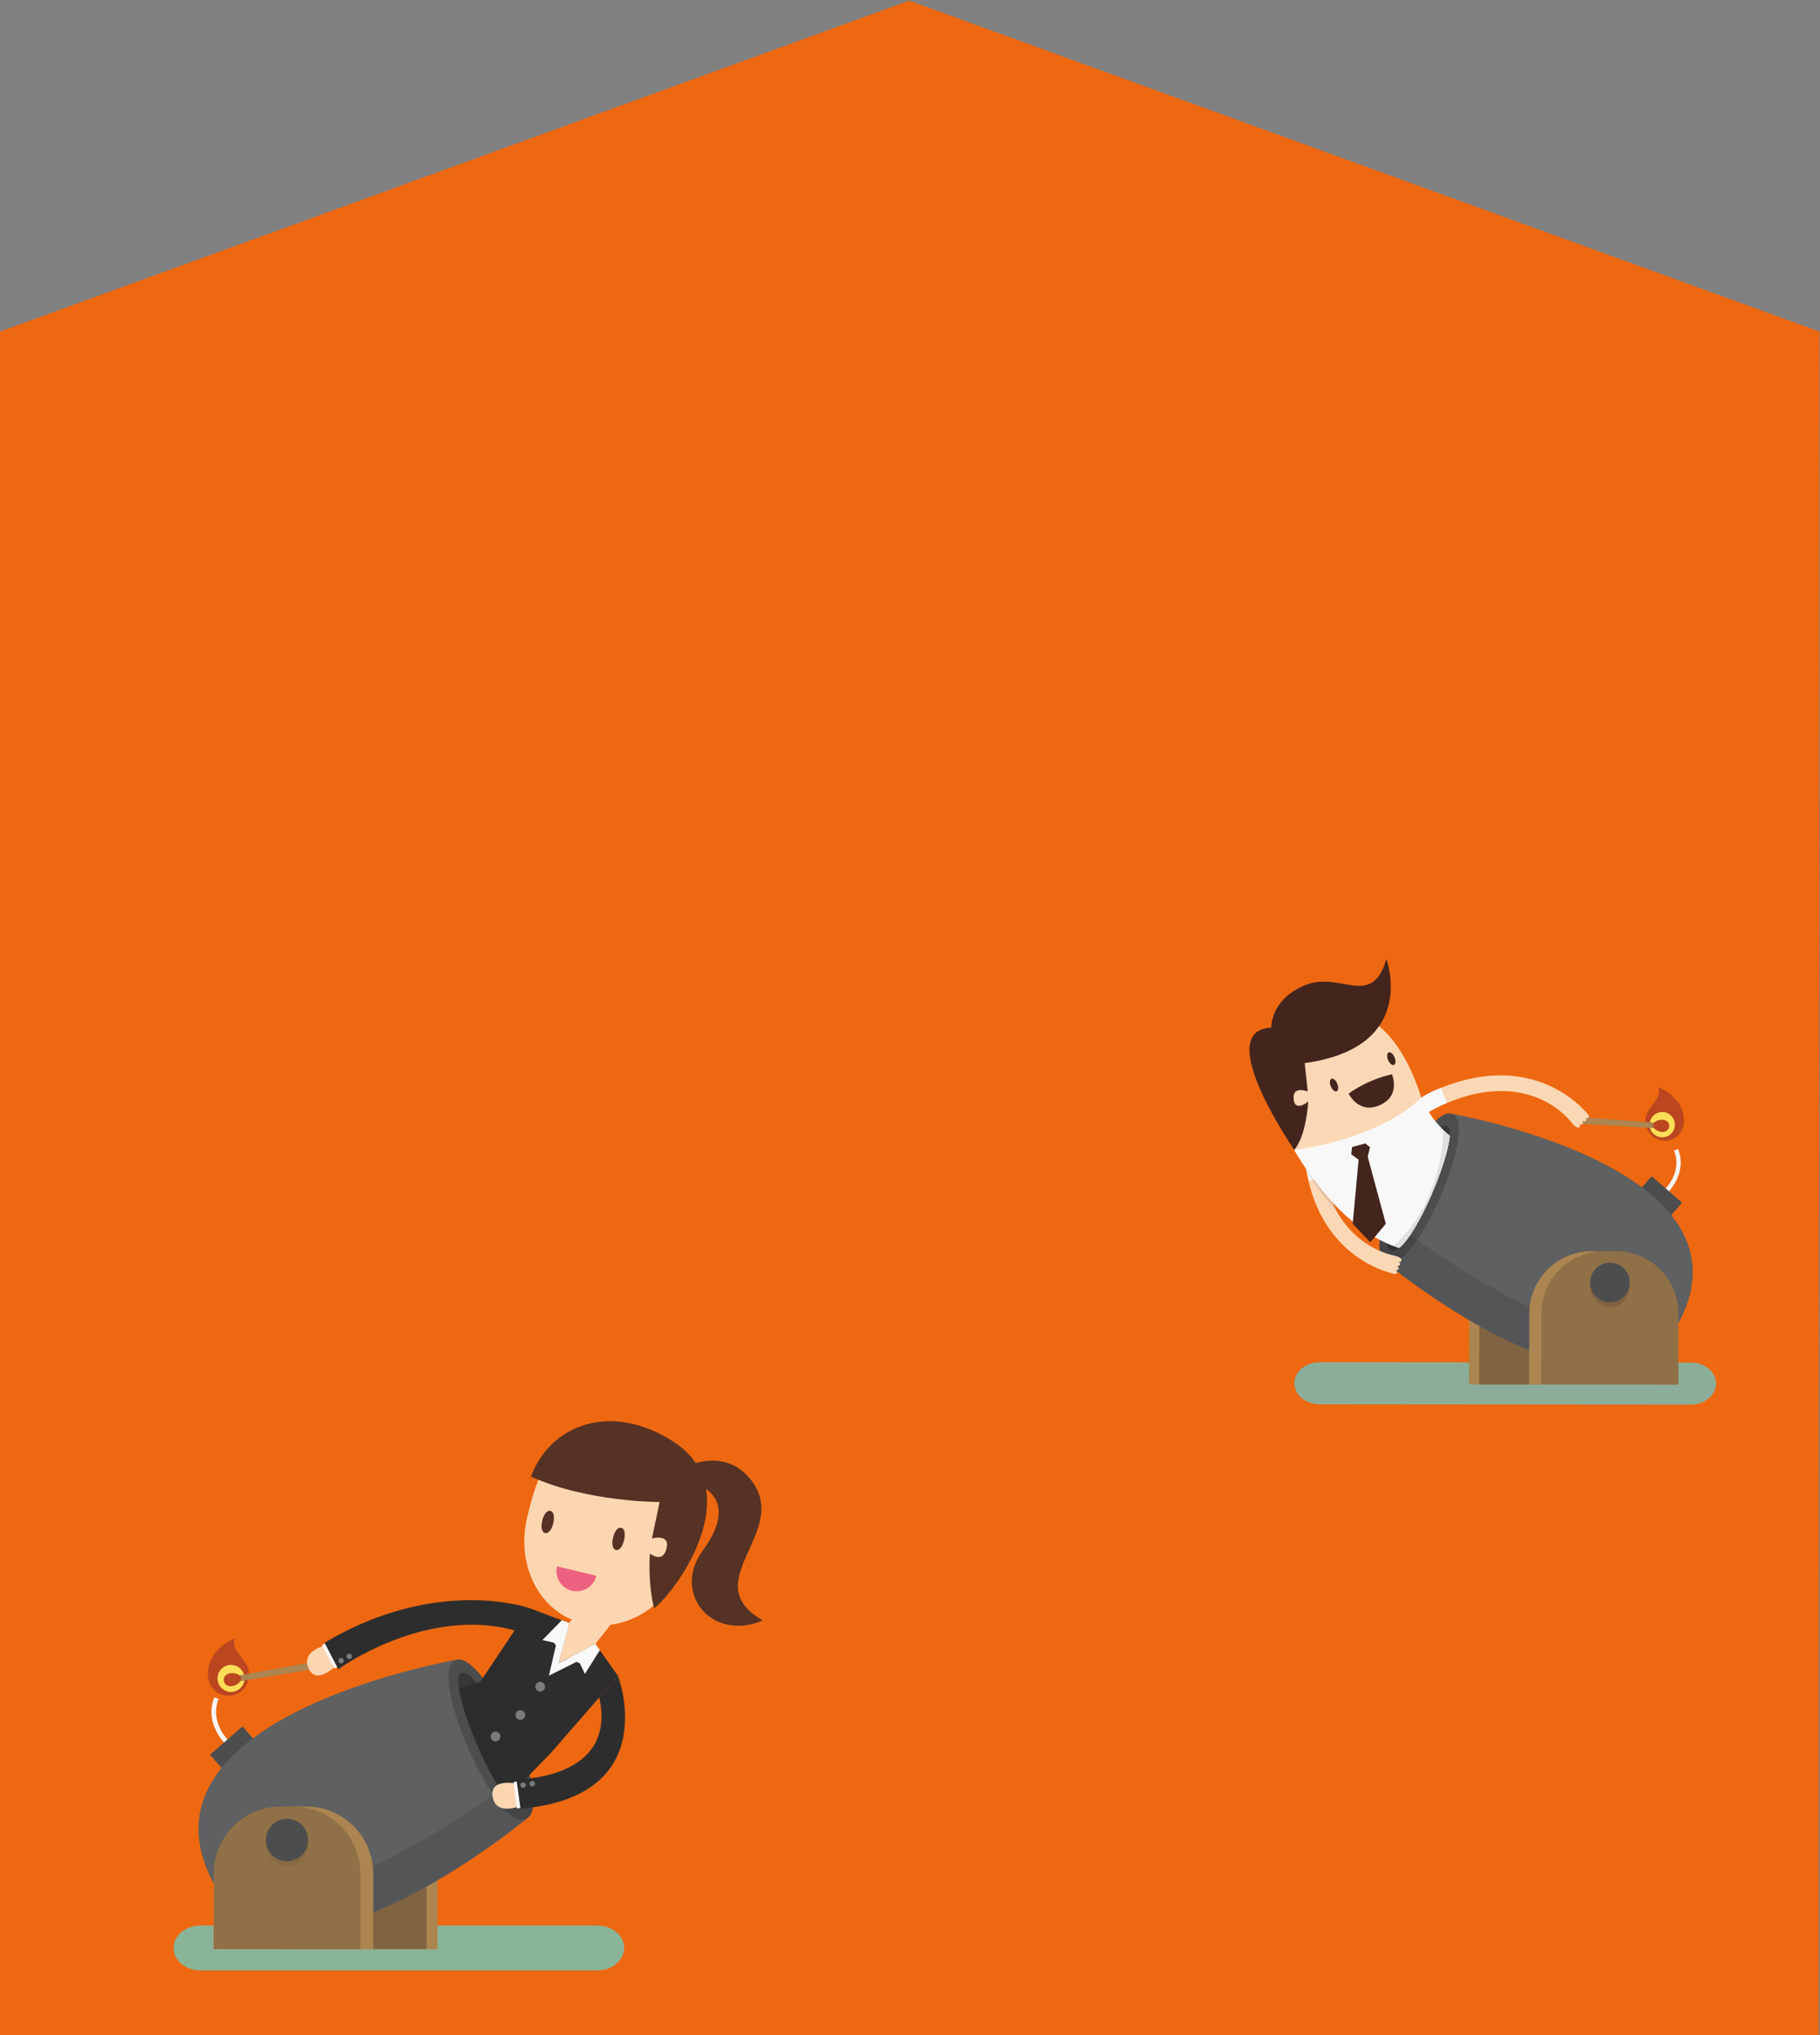 <?xml version="1.0" encoding="utf-8"?>
<!-- Generator: Adobe Illustrator 21.0.2, SVG Export Plug-In . SVG Version: 6.00 Build 0)  -->
<svg version="1.1"
	 id="svg2" inkscape:export-filename="C:\Users\sscerbatiuc\Desktop\Career levels-2\Final\CLevels.png" inkscape:export-xdpi="57.820419" inkscape:export-ydpi="57.820419" inkscape:version="0.91 r13725" sodipodi:docname="CLevels.svg" xmlns:cc="http://creativecommons.org/ns#" xmlns:dc="http://purl.org/dc/elements/1.1/" xmlns:inkscape="http://www.inkscape.org/namespaces/inkscape" xmlns:osb="http://www.openswatchbook.org/uri/2009/osb" xmlns:rdf="http://www.w3.org/1999/02/22-rdf-syntax-ns#" xmlns:sodipodi="http://sodipodi.sourceforge.net/DTD/sodipodi-0.dtd" xmlns:svg="http://www.w3.org/2000/svg"
	 xmlns="http://www.w3.org/2000/svg" xmlns:xlink="http://www.w3.org/1999/xlink" x="0px" y="0px" viewBox="0 0 462 516.4"
	 style="enable-background:new 0 0 462 516.4;" xml:space="preserve">
<rect x="0" y="0" width="462" height="516.4" fill="#808080" stroke="none"/>
<style type="text/css">
	.st0{opacity:0.867;fill:#FF6500;enable-background:new    ;}
	.st1{fill:#8BAE9A;}
	.st2{fill:#BB4620;}
	.st3{fill:#FBDE58;}
	.st4{fill:#AC8551;}
	.st5{fill:#F5F5F5;}
	.st6{fill:#4C4D4E;}
	.st7{fill:#806341;}
	.st8{fill:#5E6061;}
	.st9{fill:#373737;}
	.st10{fill:#545557;}
	.st11{fill:#454547;}
	.st12{fill:#323131;}
	.st13{fill:#907046;}
	.st14{fill:#F8F8F8;}
	.st15{fill:#FBD8B5;}
	.st16{fill:#8BAD9A;}
	.st17{fill:#DFDFDD;}
	.st18{fill:#E3C1A0;}
	.st19{fill:#43251E;}
	.st20{fill:#89B498;}
	.st21{fill:#81A991;}
	.st22{fill:#876943;}
	.st23{fill:#553224;}
	.st24{fill:#FBD6B1;}
	.st25{fill:#EC6180;}
	.st26{fill:#2E2D2D;}
	.st27{fill:#7A7B7C;}
</style>
<sodipodi:namedview  bordercolor="#666666" borderopacity="1" gridtolerance="10" guidetolerance="10" id="namedview4" inkscape:current-layer="g10" inkscape:cx="1367.7272" inkscape:cy="1109.7718" inkscape:guide-bbox="true" inkscape:pageopacity="1" inkscape:pageshadow="2" inkscape:window-height="1017" inkscape:window-maximized="1" inkscape:window-width="1920" inkscape:window-x="-8" inkscape:window-y="-8" inkscape:zoom="0.35355339" objecttolerance="10" pagecolor="#ffffff" showgrid="true" showguides="true" units="mm">
	<inkscape:grid  enabled="true" id="grid5839" spacingx="19.5" spacingy="19.6" type="xygrid" visible="false"></inkscape:grid>
	<sodipodi:guide  id="guide6375" orientation="0,2979.921" position="0,1300.791"></sodipodi:guide>
	<sodipodi:guide  id="guide6377" orientation="0,2979.921" position="0,803.933"></sodipodi:guide>
	<sodipodi:guide  id="guide6379" orientation="2104.724,0" position="1841.693,0"></sodipodi:guide>
	<sodipodi:guide  id="guide6381" orientation="2104.724,0" position="1138.229,0"></sodipodi:guide>
	<sodipodi:guide  id="guide8954" orientation="0,1" position="868.857,1079.045"></sodipodi:guide>
	<sodipodi:guide  id="guide8956" orientation="0,1" position="2086.5,1807.453"></sodipodi:guide>
	<sodipodi:guide  id="guide8958" orientation="0,1" position="2275.823,1803.2"></sodipodi:guide>
	<sodipodi:guide  id="guide8960" orientation="0,1" position="2345.5,1776.5"></sodipodi:guide>
	<sodipodi:guide  id="guide8962" orientation="0,1" position="1493.75,1749.25"></sodipodi:guide>
	<sodipodi:guide  id="guide8964" orientation="0,1" position="916.5,1724.8"></sodipodi:guide>
</sodipodi:namedview>
<defs>
	
	
		<inkscape:perspective  id="perspective4983" inkscape:persp3d-origin="1489.9606 : 701.5748 : 1" inkscape:vp_x="0 : 1052.3622 : 1" inkscape:vp_y="0 : 1000 : 0" inkscape:vp_z="2979.9212 : 1052.3622 : 1" sodipodi:type="inkscape:persp3d">
		</inkscape:perspective>
</defs>
<g id="g10" transform="matrix(1.25,0,0,-1.25,0,2104.724)" inkscape:groupmode="layer" inkscape:label="10520-NMWDEW">
	<g id="g46" transform="matrix(-2.311,7.6329835e-4,-8.1560719e-4,-2.215,964.299,862.957)">
		<g id="path48_1_" inkscape:connector-curvature="0" sodipodi:nodetypes="cccccc">
			<polygon class="st0" points="257.5,-183.6 257.5,-340.1 337.5,-370.4 417.5,-340 417.5,-183.6 			"/>
		</g>
	</g>
	<g id="g4882" transform="matrix(-0.57,4.7356195e-4,4.7356195e-4,0.57,1165.502,197.506)">
		<g id="g4253" transform="matrix(0.197,0,0,-0.197,372.698,1706.611)">
			<path id="path16-9" inkscape:connector-curvature="0" class="st1" d="M6155.6-2065.9c0,21-20.4,38-45.5,38l-671.6,0
				c-25.1,0-45.5-17-45.5-38s20.3-38,45.5-38l671.6,0C6135.2-2104,6155.6-2086.9,6155.6-2065.9"/>
			<path id="path18-12" inkscape:connector-curvature="0" class="st2" d="M5451.3-2541.4c0,20.2,14.6,36.6,34.8,36.6
				c20.2,0,34.8-16.4,34.9-36.6c0-25.4-30.6-36.2-23.4-60.3C5472.6-2590.9,5451.3-2569.8,5451.3-2541.4"/>
			<path id="path20-3" inkscape:connector-curvature="0" class="st3" d="M5467.8-2533.9c0,12.6,10.2,22.9,22.8,22.9
				c12.6,0,22.9-10.2,22.9-22.8s-10.2-22.9-22.8-22.9C5478-2556.8,5467.8-2546.5,5467.8-2533.9"/>
			<path id="path22-9" inkscape:connector-curvature="0" class="st4" d="M5646.6-2548.1l-156.7,11.7l0.7,9.7l156.4-9.1
				L5646.6-2548.1"/>
			<path id="path24-7" inkscape:connector-curvature="0" class="st2" d="M5491.4-2520.8c7.3-0.5,16.4-5.7,15.9-12.2
				s-10.3-10.3-17.6-9.7c-7.3,0.5-12.3,5.4-11.8,11.9C5478.5-2524.3,5484.1-2520.3,5491.4-2520.8"/>
			<path id="path26-00" inkscape:connector-curvature="0" class="st4" d="M5839.6-2192.2c0-62.4-50.6-112.9-112.9-112.9h-22.1
				c-62.4,0-112.9,50.6-112.9,112.9l0,128.2h248v-128.2"/>
			<path id="path28-3" inkscape:connector-curvature="0" class="st5" d="M5481.7-2410c-0.4-0.3-37.7-35.5-19.6-80l7.2,2.9
				c-16.1,39.6,17.4,71,17.7,71.4L5481.7-2410"/>
			<path id="path30-54" inkscape:connector-curvature="0" class="st6" d="M5533.1-2413.8l-55,47.8l-23.4-26.9l55-47.8L5533.1-2413.8
				"/>
			<path id="path32-0" inkscape:connector-curvature="0" class="st7" d="M5821-2192.2c0-62.4-50.6-112.9-112.9-112.9H5686
				c-62.4,0-112.9,50.6-112.9,112.9l0,128.2h248v-128.2"/>
			<path id="path34-6" inkscape:connector-curvature="0" class="st8" d="M5990.9-2285.1c0,0-426.3,355.6-539.8,89.7
				c-113.5-265.9,419.9-357.8,419.9-357.8L5990.9-2285.1"/>
			<path id="path36-68" inkscape:connector-curvature="0" class="st6" d="M5990.9-2285.1c47.5-29.7-71.6-284.6-119.9-268.1
				C5819.2-2535.4,5941.2-2254,5990.9-2285.1"/>
			<path id="path38-21" inkscape:connector-curvature="0" class="st9" d="M5981.2-2306c36.7-13.1-66-233.2-100.8-225.3
				C5851.1-2524.6,5944.5-2292.8,5981.2-2306"/>
			<path id="path40-14" inkscape:connector-curvature="0" class="st10" d="M5598.4-2096.7c-43.8,0-83.6-13-114.1-46
				c4.1,0.2,8.2,0.2,12.4,0.2c118,0,271.5-64.9,437.2-182.7c9.9,14.5,19.9,26.3,29.1,33.7c-1,1-1.4,2.2-0.9,3.5
				c0.7,1.9,2,2.7,4.1,2.7c0.5,0,1.1-0.1,1.8-0.2c-2,1-4,2.2-3.7,4.5c0.3,1.8,3.4,3.1,5.7,3.1c0.2,0,0.5,0,0.7,0
				c0.2-0.1,0.4-0.1,0.6-0.1c-0.2,0.1-0.4,0.1-0.6,0.1c-1.9,0.5-4,2.9-3.7,4.7c0.3,1.9,2.4,2.6,4.5,2.6c0.4,0,0.9,0,1.3-0.1
				c-0.2,0.1-0.4,0.3-0.6,0.5c-0.4,0.2-0.7,0.5-1,0.8C5912.4-2224,5735.4-2096.7,5598.4-2096.7"/>
			<path id="path42-66" inkscape:connector-curvature="0" class="st11" d="M5963-2291.4c-9.3-7.4-19.2-19.2-29.1-33.7
				c4.1-2.9,8.3-5.9,12.4-8.9c11.8,17.4,23,28.6,31.7,28.6c1.1,0,2.1-0.2,3.2-0.5c4.5-1.6,6.9-6.3,7.6-13.3
				c3.9-1.8,8.1-3.8,12.6-6.2c0.7,7.5,0.7,14.3,0,20.1c-14.3,6.2-24.5,8.1-25.9,8.4C5971.7-2296,5965.5-2294.1,5963-2291.4"/>
			<path id="path44-86" inkscape:connector-curvature="0" class="st12" d="M5978-2305.4c-8.7,0-19.9-11.2-31.7-28.6l0,0
				c6.9,10.2,13.7,18.3,19.8,23.2l0,0c5.8-1.7,13.5-4.4,22.7-8.5c-0.7,7-3.1,11.7-7.6,13.3C5980.2-2305.6,5979.1-2305.4,5978-2305.4
				"/>
			<path id="path46-64" inkscape:connector-curvature="0" class="st4" d="M5730.8-2192.2c0-62.4-50.6-112.9-112.9-112.9h-22.1
				c-62.4,0-112.9,50.6-112.9,112.9v128.2l248,0v-128.2"/>
			<path id="path48-55" inkscape:connector-curvature="0" class="st13" d="M5709-2192.2c0-62.4-50.6-112.9-112.9-112.9H5574
				c-62.4,0-112.9,50.6-112.9,112.9v128.2l248,0v-128.2"/>
			<path id="path50-0" inkscape:connector-curvature="0" class="st14" d="M6137.7-2479.4l-29.3-2.9c-1.3,17.5-3.7,33.3-7.1,47.6
				l29,2.7C6133.8-2446.4,6136.3-2462.2,6137.7-2479.4"/>
			<path id="path52-91" inkscape:connector-curvature="0" class="st15" d="M5970.7-2277.8c0.2,0,0.4-0.1,0.6-0.1
				C5971.1-2277.9,5970.9-2277.9,5970.7-2277.8"/>
			<path id="path54-9" inkscape:connector-curvature="0" class="st15" d="M6101.4-2434.6c-28.2,120-121.5,136.7-126,137.7
				c-5,1.2-15,4.4-13.3,9c0.9,2.3,2.7,3,5.9,2.5c-2,1-4,2.2-3.7,4.5c0.3,2,4.1,3.3,6.4,3c0.2-0.1,0.4-0.1,0.6-0.1
				c-0.2,0.1-0.4,0.1-0.6,0.1c-1.9,0.5-4,2.9-3.7,4.7c0.3,2.4,3.7,2.9,6.1,2.5c-2,1-3.4,2.3-3,4.5c0.7,4.7,9.6,1.7,14.8-0.2
				c4.8-1.7,113.7-28.2,145.5-165.6L6101.4-2434.6"/>
			<path id="path56-62" inkscape:connector-curvature="0" class="st14" d="M6156.2-2487.7l-229.5-94.9c-14.8,36.4-40,59.7-51.7,69.1
				c3.4,47.6,56.6,175,91.2,202.7C5996.2-2319.6,6077.6-2354.6,6156.2-2487.7"/>
			<path id="path58-36" inkscape:connector-curvature="0" class="st14" d="M6156.2-2487.7l-229.5-94.9c-14.8,36.4-40,59.7-51.7,69.1
				c3.4,47.6,56.6,175,91.2,202.7C5996.2-2319.6,6077.6-2354.6,6156.2-2487.7"/>
			<path id="path60-9" inkscape:connector-curvature="0" class="st16" d="M6078.6-2375.7c3.4-5.9,6.6-12.2,9.5-18.9l0,0
				C6085.2-2387.9,6082-2381.6,6078.6-2375.7C6078.7-2375.7,6078.7-2375.7,6078.6-2375.7"/>
			<path id="path62-8" inkscape:connector-curvature="0" class="st17" d="M6123-2432.6l-3.2-0.3c4.9-6.5,9.8-13.4,14.7-20.7
				c-0.2,1.3-0.4,2.5-0.6,3.8C6130.3-2443.8,6126.7-2438.1,6123-2432.6"/>
			<path id="path64-2" inkscape:connector-curvature="0" class="st18" d="M6078.7-2375.8c3.4-5.9,6.5-12.2,9.5-18.9
				c10.4-11.2,20.9-23.9,31.6-38.2l3.2,0.3C6108-2410,6093-2391.2,6078.7-2375.8"/>
			<path id="path66-0" inkscape:connector-curvature="0" class="st17" d="M6088.2-2394.6L6088.2-2394.6
				c15.1-16.4,30.7-35.9,46.4-58.9l0,0c-4.9,7.2-9.8,14.1-14.7,20.7l0,0C6109.1-2418.6,6098.5-2405.9,6088.2-2394.6
				C6088.2-2394.7,6088.2-2394.6,6088.2-2394.6"/>
			<path id="path68-8" inkscape:connector-curvature="0" class="st19" d="M6051.6-2492.9l1.4,13.2l-13.3,9.5l10.6,115.9l-31.8,33.6
				l-28.1-33.6l32.8-121.1l-4.1-17.3l8.6-6.9L6051.6-2492.9"/>
			<path id="path70-4" inkscape:connector-curvature="0" class="st15" d="M5631.3-2559.3c-4,3.9-10.8,10.4-6.8,13.2
				c1.9,1.3,3.7,0.7,5.4-0.7c-1.5,2-2.5,5.1-0.5,6.5c1.7,1.2,5.2,0.2,6.2-1.6c-1.6,1.7-2.4,6.3-0.5,7.5c1.9,1.3,3.9,0.1,5.7-1.3
				c-1.9,2.7-2.1,4.6-0.4,6.4c3.4,3.6,10.7-3.9,14-7.9s74-98.6,225.3-35.8l10.6-27.4C5723.7-2667.3,5635.4-2563.2,5631.3-2559.3"/>
			<path id="path72-9" inkscape:connector-curvature="0" class="st14" d="M5926.6-2582.5c-12.7-8-24.8-13.8-36.3-17.8l-10.6,27.4
				c18.3,7.7,23.4,11.2,35.9,18L5926.6-2582.5"/>
			<path id="path74-7" inkscape:connector-curvature="0" class="st15" d="M5926.6-2582.5c0,0,70.8-256.6,233.4-100
				c0,0,43.9,68.5-3.8,194.9C5990.5-2511,5926.6-2582.5,5926.6-2582.5"/>
			<path id="path76-6" inkscape:connector-curvature="0" class="st19" d="M5989.8-2832.8c0,0-59.9,159.4,147.6,188.2l-5.6,51.2
				c0,0,28-11.1,25.6,13.7c-2.4,24.8-26.5,4.5-26.5,4.5s3.1,61.8,25.3,87.5c-1.7,1.5,150.9-216.4,41.6-221c0,0,2.4-50-59.9-76.4
				C6073.3-2812.6,6016.3-2741.8,5989.8-2832.8"/>
			<path id="path78-5" inkscape:connector-curvature="0" class="st19" d="M6078.4-2607.5c2.6-6.2,7.4-10.1,10.6-8.8
				c3.2,1.4,3.7,7.6,1.1,13.8s-7.4,10.1-10.6,8.8C6076.3-2595.2,6075.8-2601.3,6078.4-2607.5"/>
			<path id="path80-60" inkscape:connector-curvature="0" class="st19" d="M5974.9-2655.3c2.6-6.2,7.4-10.1,10.6-8.8
				c3.2,1.4,3.7,7.6,1.1,13.8s-7.4,10.1-10.6,8.8C5972.7-2642.9,5972.2-2649.1,5974.9-2655.3"/>
			<path id="path82-6" inkscape:connector-curvature="0" class="st19" d="M6057.8-2589.5c0,0-31.1-24.5-78.2-35.1
				c0,0-16.2,37.2,19.6,54.8C6039.1-2550.2,6057.8-2589.5,6057.8-2589.5"/>
			<path id="path84-59" inkscape:connector-curvature="0" class="st12" d="M5877-2515.1c2.7-2.3,6-5.2,9.6-8.7l0,0
				C5883-2520.3,5879.7-2517.4,5877-2515.1"/>
			<path id="path86-4" inkscape:connector-curvature="0" class="st17" d="M5966.1-2310.8c-34.5-27.7-87.8-155.1-91.2-202.7
				c0.6-0.5,1.3-1.1,2-1.7c2.7-2.3,6-5.2,9.6-8.7c0.2,28.9,6.9,133.2,89.8,209.6C5972.5-2312.8,5969-2311.6,5966.1-2310.8
				L5966.1-2310.8"/>
			<path id="path88-65" inkscape:connector-curvature="0" class="st7" d="M5620-2239.2c0,19.3-15.7,35-35,35s-35-15.7-35-35
				c0-19.3,15.7-35,35-35S5620-2258.5,5620-2239.2"/>
			<path id="path90-0" inkscape:connector-curvature="0" class="st6" d="M5585-2284.3c-19.8,0-35.8,16-35.8,35.8
				c0,19.8,16,35.8,35.8,35.8s35.8-16,35.8-35.8C5620.7-2268.3,5604.7-2284.3,5585-2284.3"/>
		</g>
	</g>
	<g id="g4271" transform="matrix(0.12,0,0,-0.12,533.217,1040.493)">
		<path id="path16-2" inkscape:connector-curvature="0" class="st20" d="M-3432.7-2027.7h-671.6c-25.1,0-45.5-17-45.5-38
			s20.4-38,45.5-38h22.5v40h378.7v-40h270.5c25.1,0,45.5,17,45.5,38C-3387.2-2044.7-3407.6-2027.7-3432.7-2027.7"/>
		<path id="path18-8" inkscape:connector-curvature="0" class="st2" d="M-4091.8-2528.5c0.3,20.2,15.2,36.4,35.4,36.1
			c20.2-0.3,34.6-16.9,34.3-37.1c-0.4-25.4-31.1-35.7-24.4-60C-4071.3-2578.4-4092.3-2557-4091.8-2528.5"/>
		<path id="path20-7" inkscape:connector-curvature="0" class="st3" d="M-4075.3-2521.3c0.2,12.6,10.6,22.7,23.2,22.5
			c12.6-0.2,22.7-10.6,22.5-23.2c-0.2-12.6-10.6-22.7-23.2-22.5C-4065.4-2544.3-4075.5-2534-4075.3-2521.3"/>
		<path id="path22-42" inkscape:connector-curvature="0" class="st4" d="M-3898.7-2552.1l-154.6,28l1.7,9.6l154.6-25.5
			L-3898.7-2552.1"/>
		<path id="path24-98" inkscape:connector-curvature="0" class="st2" d="M-4050.2-2508.7c7.2-1.3,15.7-7.3,14.6-13.8
			c-1.2-6.5-11.3-9.1-18.5-7.9c-7.2,1.3-11.7,6.6-10.5,13.1C-4063.5-2510.9-4057.4-2507.4-4050.2-2508.7"/>
		<path id="path26-57" inkscape:connector-curvature="0" class="st4" d="M-3703.2-2192c0-62.4-50.6-112.9-112.9-112.9h-22.1
			c-62.4,0-112.9,50.6-112.9,112.9v128.2h248V-2192"/>
		<path id="path28-83" inkscape:connector-curvature="0" class="st5" d="M-4061.1-2409.8c-0.4-0.3-37.7-35.5-19.6-80l7.2,2.9
			c-16.1,39.6,17.4,71,17.7,71.4L-4061.1-2409.8"/>
		<path id="path30-03" inkscape:connector-curvature="0" class="st6" d="M-4009.7-2413.6l-55,47.8l-23.4-26.9l55-47.8
			L-4009.7-2413.6"/>
		<path id="path32-70" inkscape:connector-curvature="0" class="st7" d="M-3721.8-2192c0-62.4-50.6-112.9-112.9-112.9h-22.1
			c-62.4,0-112.9,50.6-112.9,112.9v128.2h248V-2192"/>
		<path id="path34-1" inkscape:connector-curvature="0" class="st8" d="M-3551.9-2284.9c0,0-426.3,355.6-539.8,89.7
			c-113.5-265.9,419.9-357.8,419.9-357.8L-3551.9-2284.9"/>
		<path id="path36-1" inkscape:connector-curvature="0" class="st6" d="M-3551.9-2284.9c47.5-29.7-71.6-284.6-119.9-268
			C-3723.6-2535.2-3601.6-2253.8-3551.9-2284.9"/>
		<path id="path38-96" inkscape:connector-curvature="0" class="st9" d="M-3561.6-2305.8c36.7-13.1-66-233.2-100.8-225.3
			C-3691.7-2524.4-3598.3-2292.6-3561.6-2305.8"/>
		<path id="path40-8" inkscape:connector-curvature="0" class="st21" d="M-3551.9-2284.8L-3551.9-2284.8L-3551.9-2284.8
			 M-3551.9-2284.9L-3551.9-2284.9L-3551.9-2284.9 M-3551.8-2284.9L-3551.8-2284.9L-3551.8-2284.9 M-3551.8-2284.9
			C-3551.8-2284.9-3551.8-2285-3551.8-2284.9L-3551.8-2284.9 M-3551.8-2285C-3551.7-2285-3551.7-2285-3551.8-2285
			C-3551.7-2285-3551.7-2285-3551.8-2285 M-3551.7-2285L-3551.7-2285L-3551.7-2285 M-3551.7-2285L-3551.7-2285L-3551.7-2285
			 M-3551.6-2285C-3551.6-2285.1-3551.6-2285.1-3551.6-2285C-3551.6-2285.1-3551.6-2285.1-3551.6-2285 M-3551.6-2285.1
			c3.4-2.2,5.9-5.7,7.7-10.1C-3545.6-2290.8-3548.2-2287.3-3551.6-2285.1 M-3543.9-2295.2L-3543.9-2295.2L-3543.9-2295.2
			 M-3543.9-2295.3L-3543.9-2295.3C-3543.8-2295.3-3543.9-2295.3-3543.9-2295.3 M-3543.8-2295.3
			C-3543.8-2295.3-3543.8-2295.4-3543.8-2295.3C-3543.8-2295.4-3543.8-2295.3-3543.8-2295.3 M-3543.8-2295.4L-3543.8-2295.4
			L-3543.8-2295.4 M-3543.8-2295.5L-3543.8-2295.5L-3543.8-2295.5"/>
		<path id="path42-63" inkscape:connector-curvature="0" class="st10" d="M-3812-2126.2v-65.8c0-4-0.2-8-0.6-11.9
			c64.5-30.1,133-70.7,203.7-121c17.4,25.4,34.8,42.4,48.7,42.4c3,0,5.8-0.8,8.3-2.4l0,0l0,0l0,0l0,0l0,0
			C-3555.1-2282.2-3680.2-2178.6-3812-2126.2"/>
		<path id="path44-2" inkscape:connector-curvature="0" class="st11" d="M-3560.2-2282.5c-13.9,0-31.3-17-48.7-42.4
			c4.1-2.9,8.3-5.9,12.4-8.9c11.8,17.4,23,28.6,31.7,28.6c1.1,0,2.1-0.2,3.2-0.5c10.9-3.9,9.5-26,1.3-54.9c3.3-2.5,6.7-5.1,10-7.7
			c8.9,30.8,12.3,57.6,6.5,72.9l0,0v0.1l0,0l0,0l0,0l0,0l0,0l0,0l0,0l0,0c-1.7,4.4-4.3,7.9-7.7,10.1l0,0c0,0,0,0-0.1,0l0,0l0,0l0,0
			l0,0l0,0l0,0l0,0l0,0l0,0l0,0l0,0l0,0C-3554.5-2283.3-3557.3-2282.5-3560.2-2282.5"/>
		<path id="path46-9" inkscape:connector-curvature="0" class="st12" d="M-3564.8-2305.2c-8.7,0-19.9-11.2-31.7-28.6
			c12-8.7,24.1-17.7,36.2-26.9c8.2,28.9,9.6,51-1.3,54.9C-3562.6-2305.4-3563.7-2305.2-3564.8-2305.2"/>
		<path id="path48-23" inkscape:connector-curvature="0" class="st4" d="M-3812-2192c0-62.4-50.6-112.9-112.9-112.9h-22.1
			c-62.4,0-112.9,50.6-112.9,112.9v128.2h248V-2192"/>
		<path id="path50-40" inkscape:connector-curvature="0" class="st13" d="M-3833.8-2192c0-62.4-50.6-112.9-112.9-112.9h-22.1
			c-62.4,0-112.9,50.6-112.9,112.9v128.2h248V-2192"/>
		<path id="path52-96" inkscape:connector-curvature="0" class="st22" d="M-3957.8-2204c-19.3,0-35-15.7-35-35s15.7-35,35-35
			s35,15.7,35,35S-3938.5-2204-3957.8-2204"/>
		<path id="path54-024" inkscape:connector-curvature="0" class="st6" d="M-3957.8-2284.1c-19.8,0-35.8,16-35.8,35.8
			s16,35.8,35.8,35.8s35.8-16,35.8-35.8S-3938-2284.1-3957.8-2284.1"/>
		<path id="path56-0" inkscape:connector-curvature="0" class="st23" d="M-3328.5-2854.1c0,0,92.9-75.3,152.1-7.9
			c78.4,89.1-92.9,175.8,23.8,242.2c-85.7,36.9-154.6-45.8-101.6-118.1C-3177.1-2843-3285.2-2867.3-3328.5-2854.1"/>
		<path id="path58-59" inkscape:connector-curvature="0" class="st24" d="M-3551.3-2794.3c-19.6,81.9,21.1,161.9,94.9,179.5
			c73.7,17.6,152.6-33.7,172.2-115.7c19.6-81.9-24.3-162.6-98.1-180.3C-3510.3-2941.4-3531.7-2876.3-3551.3-2794.3"/>
		<path id="path60-02" inkscape:connector-curvature="0" class="st23" d="M-3327.2-2820.1c0,0-122.4,0.5-217.7-43
			c31.4-85.4,132.6-128.1,239.8-59.8c127.4,81.1,12.1,247.2-31.4,282.8c-11.2-45-7.1-92.8-7.1-92.8s23.5,19.2,28.7-11.8
			c3.5-21.4-25.2-13.9-25.2-13.9L-3327.2-2820.1"/>
		<path id="path62-04" inkscape:connector-curvature="0" class="st23" d="M-3406-2759.9c-2.9,12.2-0.3,19.8,4.8,21
			c5.1,1.2,10.9-4.4,13.8-16.6c2.9-12.2,0.3-19.8-4.8-21S-3403-2772-3406-2759.9"/>
		<path id="path64-9" inkscape:connector-curvature="0" class="st23" d="M-3525.8-2788.5c-2.9,12.2-0.3,19.8,4.8,21
			s10.9-4.4,13.8-16.6c2.9-12.2,0.3-19.8-4.8-21S-3522.9-2800.7-3525.8-2788.5"/>
		<path id="path66-5" inkscape:connector-curvature="0" class="st25" d="M-3434.3-2695.3c-4.4,18.4-22.9,29.7-41.3,25.3
			c-18.4-4.4-29.7-22.9-25.3-41.3L-3434.3-2695.3"/>
		<path id="path68-26" inkscape:connector-curvature="0" class="st24" d="M-3447.6-2656.8l-32.9,41.5l-17.5,67.9l62.1-32.6
			l32.9-41.5L-3447.6-2656.8"/>
		<path id="path70-9" inkscape:connector-curvature="0" class="st26" d="M-3397.7-2526l-38.2-54l-62.1,32.6l17.5-67.9l-67-25.3
			l-83.4,125l-36,10.5c7.3,48,49.3,148.8,81.4,185.8l75.1-77.2L-3397.7-2526"/>
		<path id="path72-23" inkscape:connector-curvature="0" class="st14" d="M-3435.9-2580l7.5,10.6l-86.2,43.1l21.8-93.6l12.4,4.7
			l-17.5,67.9L-3435.9-2580"/>
		<path id="path74-4" inkscape:connector-curvature="0" class="st14" d="M-3480.4-2615.3l-12.4-4.7l-32.8,33.5l19,4.2l13.8,15.1
			L-3480.4-2615.3"/>
		<path id="path76-1" inkscape:connector-curvature="0" class="st14" d="M-3435.9-2580l7.5,10.6l-25.2,40.1l-8.5-17.6l-17.9-9.9
			L-3435.9-2580"/>
		<path id="path78-4" inkscape:connector-curvature="0" class="st27" d="M-3522.8-2502.6c-2.8,3.6-8,4.2-11.6,1.4s-4.2-8-1.4-11.6
			s8-4.2,11.6-1.3C-3520.6-2511.4-3520-2506.2-3522.8-2502.6"/>
		<path id="path80-0" inkscape:connector-curvature="0" class="st27" d="M-3559.1-2452.4c-4,2.1-9,0.5-11.1-3.5s-0.5-9,3.5-11.1
			c4.1-2.1,9-0.5,11.1,3.5S-3555.1-2454.5-3559.1-2452.4"/>
		<path id="path82-9" inkscape:connector-curvature="0" class="st27" d="M-3601.1-2416.1c-4.1,2.1-9,0.5-11.1-3.5
			c-2.1-4-0.5-9,3.5-11.1s9-0.5,11.1,3.5C-3595.5-2423.2-3597.1-2418.2-3601.1-2416.1"/>
		<path id="path84-6" inkscape:connector-curvature="0" class="st24" d="M-3563.3-2305.9c0,0-40,17.1-46.3-14.6
			c-6.4-31.7,36.7-23.8,36.7-23.8L-3563.3-2305.9"/>
		<path id="path86-96" inkscape:connector-curvature="0" class="st14" d="M-3564.2-2348.1l-10,1.6l5.5,44.7l10.4-1.5L-3564.2-2348.1
			"/>
		<path id="path88" inkscape:connector-curvature="0" class="st26" d="M-3397.7-2526c0,0,78.5,203.8-164.9,224.7l-7-49.9
			c0,0,171.5,2,140.2-138.7L-3397.7-2526"/>
		<path id="path90-53" inkscape:connector-curvature="0" class="st27" d="M-3542.8-2338.9c-2.5-0.1-4.5-2.2-4.5-4.7
			c0.1-2.5,2.2-4.5,4.8-4.5c2.5,0.1,4.5,2.2,4.5,4.7C-3538.1-2340.9-3540.2-2338.9-3542.8-2338.9"/>
		<path id="path92-06" inkscape:connector-curvature="0" class="st27" d="M-3558.3-2336.6c-2.5-0.1-4.5-2.2-4.5-4.7
			c0.1-2.5,2.2-4.5,4.7-4.5c2.5,0.1,4.5,2.2,4.5,4.7S-3555.7-2336.6-3558.3-2336.6"/>
		<path id="path94-0" inkscape:connector-curvature="0" class="st24" d="M-3892.1-2577.7c0,0-42.5,9.3-29.2,38.8
			c13.2,29.5,45.2-3.4,45.2-3.4L-3892.1-2577.7"/>
		<path id="path96-29" inkscape:connector-curvature="0" class="st14" d="M-3868.3-2542.8l-9.1,4.5l-21.5-39.6l9.3-4.8
			L-3868.3-2542.8"/>
		<path id="path98-36" inkscape:connector-curvature="0" class="st26" d="M-3547.5-2640.6c0,0-155.7-55.3-346.7,58.6l23.2,44.7
			c0,0,149.1-108.6,301.3-64.8L-3547.5-2640.6"/>
		<path id="path100-0" inkscape:connector-curvature="0" class="st27" d="M-3855.1-2562.6c-2,1.5-2.4,4.4-0.9,6.5
			c1.6,2,4.4,2.4,6.5,0.9c2-1.5,2.4-4.4,0.9-6.5C-3850.2-2563.7-3853-2564.1-3855.1-2562.6"/>
		<path id="path102-88" inkscape:connector-curvature="0" class="st27" d="M-3869-2555.4c-2,1.5-2.4,4.4-0.9,6.5
			c1.5,2,4.4,2.4,6.5,0.9c2-1.5,2.4-4.4,0.9-6.5C-3864.1-2556.6-3867-2557-3869-2555.4"/>
	</g>
</g>
</svg>

